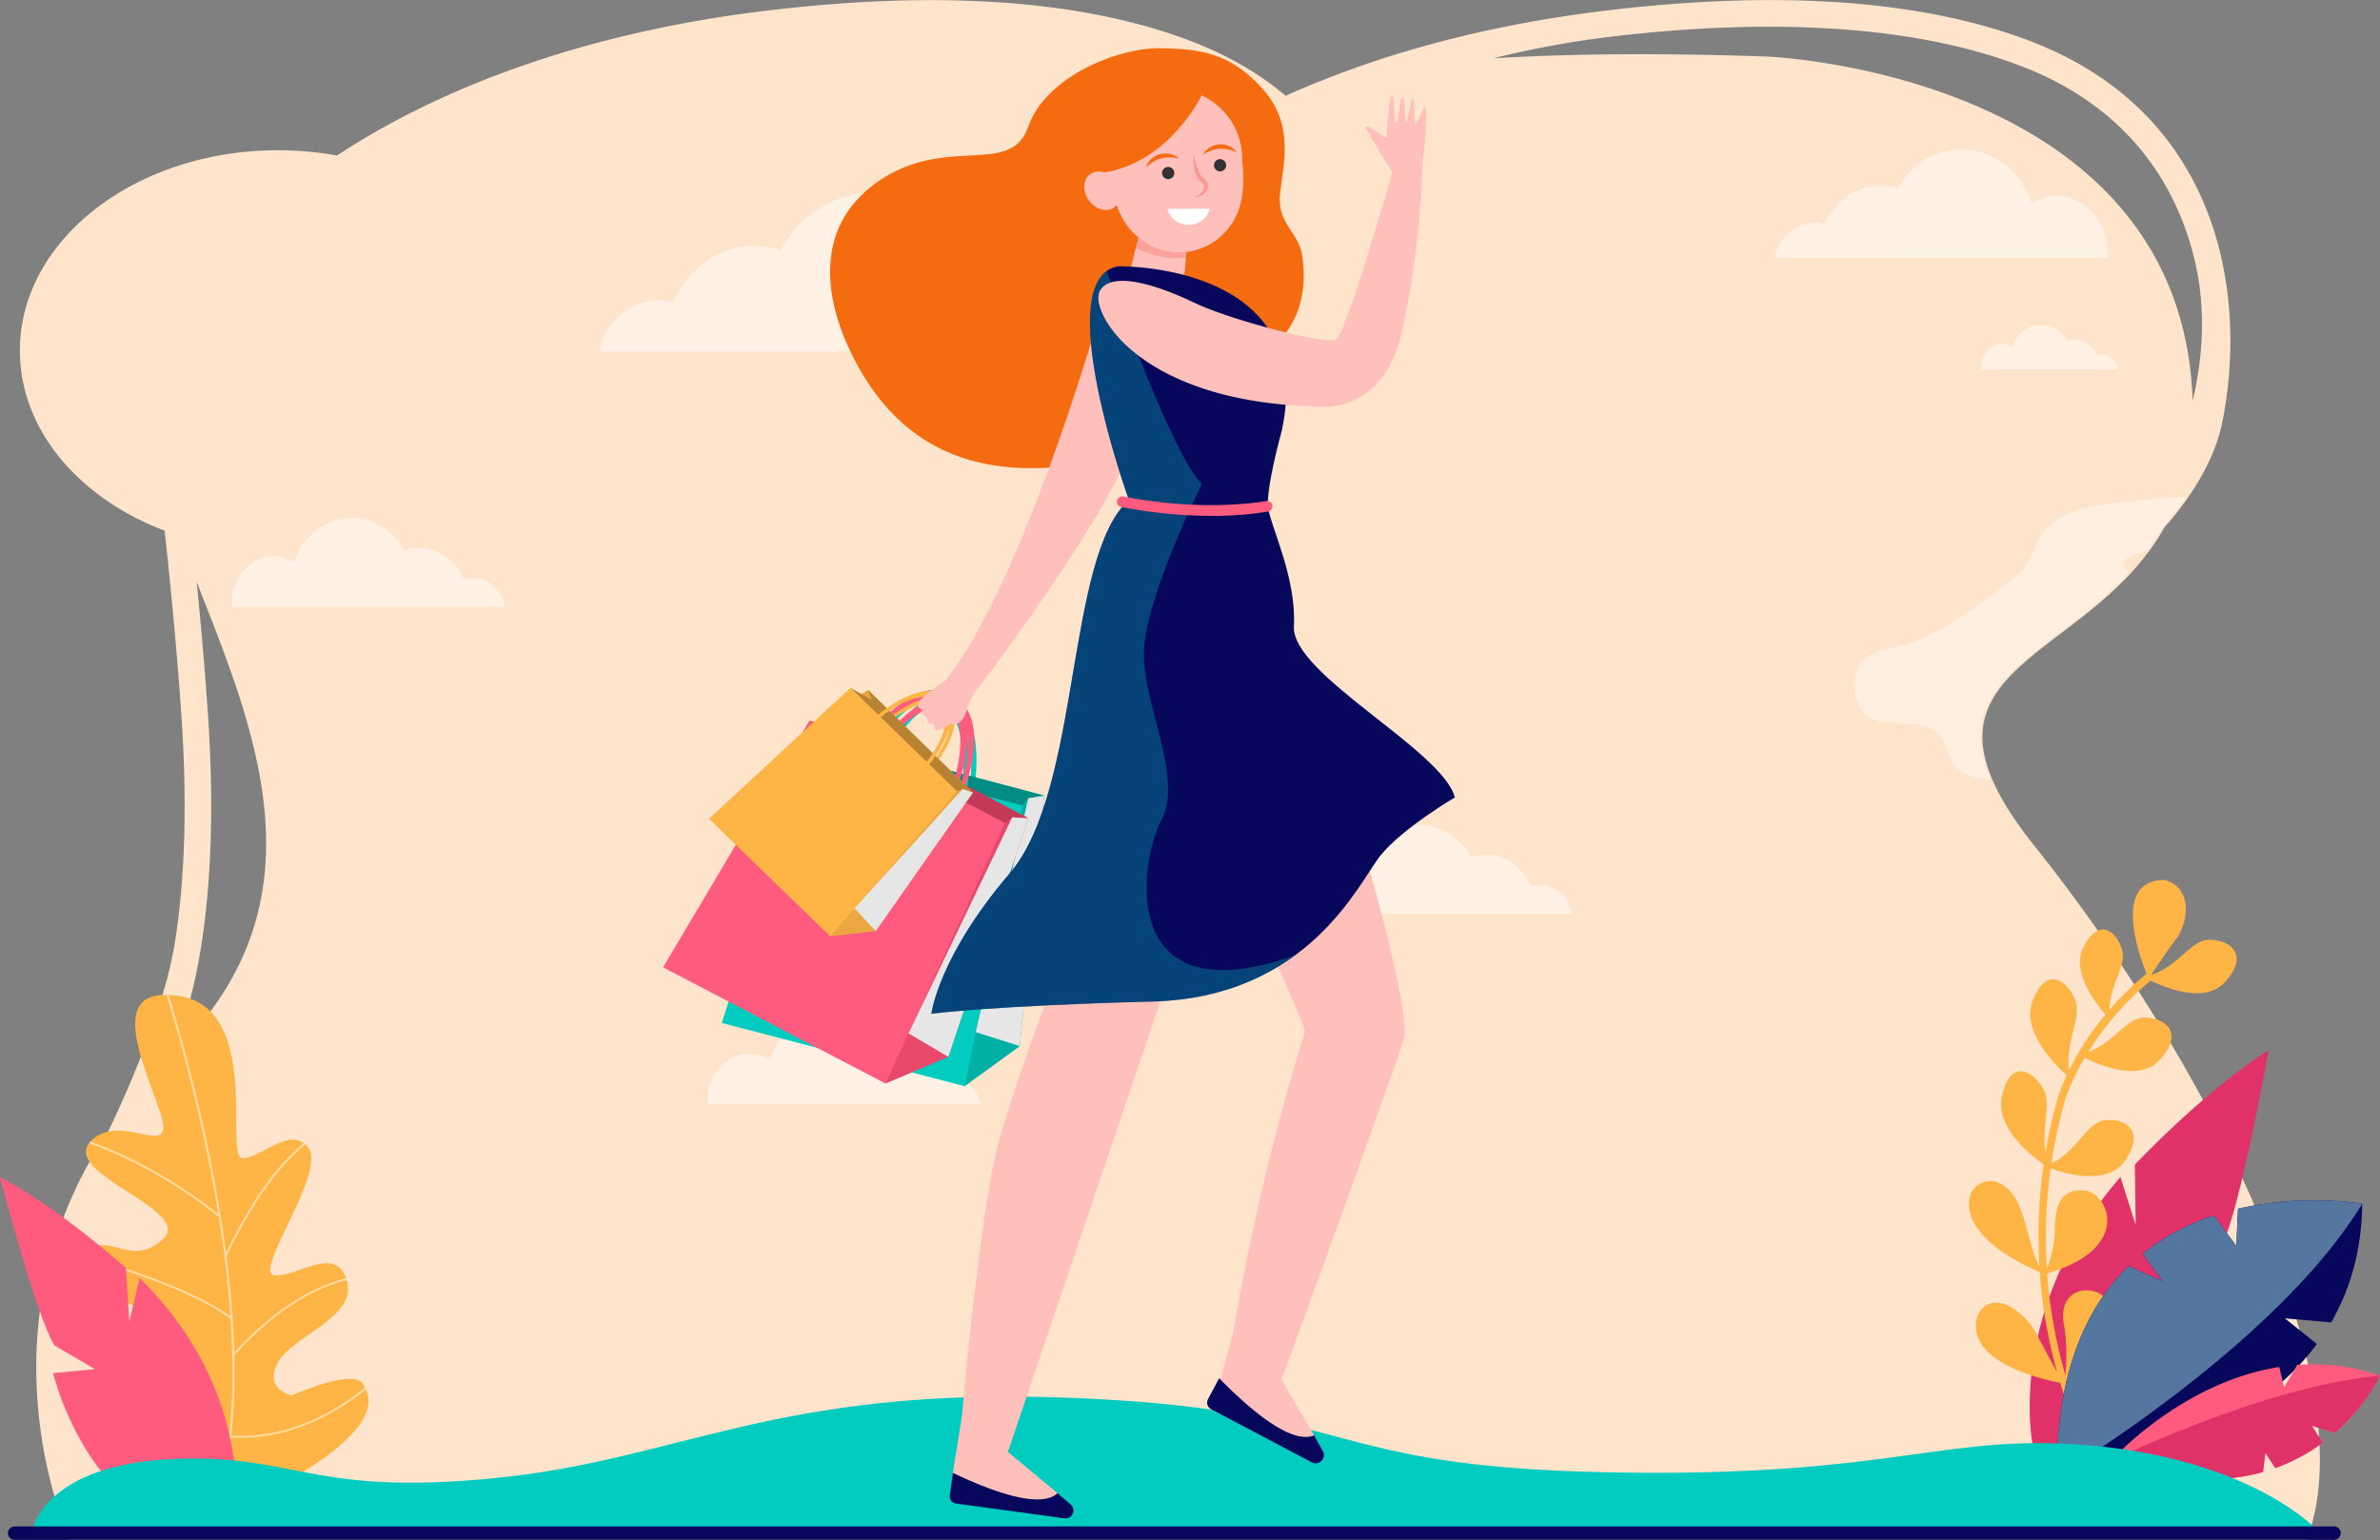 <svg xmlns="http://www.w3.org/2000/svg" xmlns:xlink="http://www.w3.org/1999/xlink" viewBox="0 0 1809.65 1171.42"><rect x="0" y="0" width="1809.65" height="1171.42" fill="#808080" stroke="none"/><defs><style>.cls-1{fill:none;}.cls-2{isolation:isolate;}.cls-3{fill:#fee4cb;}.cls-4{clip-path:url(#clip-path);}.cls-28,.cls-5,.cls-6,.cls-8{fill:#fff;}.cls-5{opacity:0.5;}.cls-6{opacity:0.4;}.cls-7{fill:#feb546;}.cls-8{opacity:0.52;mix-blend-mode:color-dodge;}.cls-9{fill:#e03268;}.cls-10{fill:#ff5b7e;}.cls-11{fill:#07085b;}.cls-12{fill:#55769f;}.cls-13,.cls-27{fill:#02ccc0;}.cls-14{fill:#00b0a5;}.cls-15{fill:#008c83;}.cls-16{fill:#e6e6e6;}.cls-16,.cls-27{mix-blend-mode:multiply;}.cls-17{fill:#e8486a;}.cls-18{fill:#c23c59;}.cls-19{fill:#eba741;}.cls-20{fill:#b88233;}.cls-21{fill:#ffc0bb;}.cls-22{fill:#f46c0f;}.cls-23{opacity:0.6;}.cls-24{fill:#fc8d84;}.cls-25{fill:#333;}.cls-26{fill:#f99893;}.cls-27{opacity:0.3;}</style><clipPath id="clip-path" transform="translate(-687.3 -662.96)"><path class="cls-1" d="M2232.1,1305c-109.41-137.26,41-136.5,99.54-241.41,14.09-15.58,37.39-46.37,44.07-80.21,5.86-29.62,10.44-75.42-.95-125.39-12.31-54-47.24-126.19-143.74-163.6-46-17.83-101.24-28.28-164.25-31-50.09-2.21-105.21.5-163.85,7.75-93.27,11.54-173.35,34.6-239.45,64.29-18.78-15.79-42-29.92-70.52-41-46-17.83-101.24-28.28-164.24-31-50.1-2.21-105.22.5-163.86,7.75C1128.07,688,1019.64,729.73,942.09,780.8a250.86,250.86,0,0,0-44.86-4C788.86,776.79,701,845,701,929.17c0,60.14,44.88,112.14,110.06,136.92,4.32,39.2,9.15,88.37,12.66,139.16,4.65,67.29,2.92,126.4-5.13,175.68-9.88,60.45-50.47,142.11-50.47,142.11-90.46,134.85-45,273.53-29.08,311H2439.47C2484.09,1722.75,2378.73,1489,2232.1,1305ZM818,1463.55l-1.41,1.39q14.48-35.13,22-80.88c8.3-50.86,10.08-111.58,5.3-180.49-2.38-34.37-5.37-68-8.41-98.38C879.27,1217,935.93,1348.31,818,1463.55ZM1821.49,706.91a732.09,732.09,0,0,1,84.26-15.76c90-11.26,218.24-16.55,318,22.13,88.23,34.22,120.13,100,131.34,149.24,8.35,36.63,5.51,73.39-2,104.94q-.27-9.18-1.25-19C2328.61,717.58,2030,705.66,2030,705.66,1949.85,702.81,1880.9,703.38,1821.49,706.91Z"/></clipPath></defs><g class="cls-2"><g id="Layer_1" data-name="Layer 1"><path class="cls-3" d="M2233.51,1305.37c-109.41-137.26,41-136.5,99.54-241.4,14.09-15.59,37.39-46.38,44.07-80.22,5.86-29.62,10.44-75.41-.95-125.39-12.31-54-47.24-126.18-143.74-163.6-46-17.83-101.24-28.28-164.25-31-50.09-2.2-105.21.5-163.85,7.75-93.27,11.54-173.35,34.6-239.45,64.29-18.79-15.79-42-29.92-70.52-41-46-17.83-101.24-28.28-164.25-31-50.09-2.2-105.21.5-163.85,7.75-136.78,16.93-245.21,58.62-322.76,109.69a250.86,250.86,0,0,0-44.86-4c-108.37,0-196.23,68.22-196.23,152.38,0,60.15,44.88,112.15,110.05,136.93,4.33,39.19,9.16,88.37,12.67,139.15,4.65,67.3,2.92,126.4-5.13,175.68-9.88,60.45-50.47,142.11-50.47,142.11-90.46,134.85-45,273.54-29.08,311H2440.88C2485.5,1723.1,2380.14,1489.31,2233.51,1305.37ZM819.37,1463.9c-.48.46-.94.93-1.41,1.39q14.47-35.11,22-80.87c8.3-50.86,10.08-111.59,5.3-180.5-2.38-34.37-5.37-68-8.41-98.38C880.68,1217.39,937.34,1348.66,819.37,1463.9ZM1822.9,707.27a732,732,0,0,1,84.26-15.77c90-11.25,218.24-16.55,318,22.14,88.23,34.21,120.12,100,131.34,149.23,8.35,36.63,5.51,73.39-2,104.94q-.27-9.18-1.25-19C2330,717.94,2031.36,706,2031.36,706,1951.26,703.16,1882.31,703.73,1822.9,707.27Z" transform="translate(-687.3 -662.96)"/><g class="cls-4"><path class="cls-5" d="M1882.61,1357.77c-2.61-12.48-12.79-21.79-24.95-21.79a23.52,23.52,0,0,0-6.47.91c-6-14.09-19-23.85-34.15-23.85a34.59,34.59,0,0,0-11.21,1.86c-8.14-14.78-22.92-24.66-39.8-24.66-20.09,0-37.2,14-43.68,33.57a29.53,29.53,0,0,0-15.5-4.41c-17.61,0-31.88,15.66-31.88,35q0,1.71.15,3.39Z" transform="translate(-687.3 -662.96)"/><path class="cls-5" d="M1071.34,1124.39c-2.61-12.48-12.79-21.79-24.95-21.79a23.9,23.9,0,0,0-6.47.9c-6-14.08-19-23.84-34.14-23.84a34.61,34.61,0,0,0-11.22,1.86c-8.14-14.78-22.92-24.66-39.8-24.66-20.09,0-37.2,14-43.68,33.57a29.53,29.53,0,0,0-15.5-4.41c-17.61,0-31.88,15.66-31.88,35,0,1.15,0,2.28.15,3.4Z" transform="translate(-687.3 -662.96)"/><path class="cls-5" d="M1433.05,1502.9c-2.61-12.48-12.79-21.79-25-21.79a23.45,23.45,0,0,0-6.46.91c-6-14.09-19-23.85-34.15-23.85a34.7,34.7,0,0,0-11.22,1.86c-8.13-14.77-22.91-24.66-39.79-24.66-20.09,0-37.2,14-43.68,33.57a29.65,29.65,0,0,0-15.5-4.41c-17.61,0-31.89,15.66-31.89,35,0,1.14.06,2.27.16,3.39Z" transform="translate(-687.3 -662.96)"/><path class="cls-5" d="M2297.45,943.8c-1.3-6.23-6.39-10.88-12.47-10.88a11.94,11.94,0,0,0-3.23.45c-3-7-9.51-11.91-17.06-11.91a17.13,17.13,0,0,0-5.6.93c-4.07-7.38-11.45-12.32-19.88-12.32-10,0-18.59,7-21.83,16.77a14.78,14.78,0,0,0-7.74-2.21c-8.8,0-15.93,7.83-15.93,17.48,0,.57,0,1.14.08,1.69Z" transform="translate(-687.3 -662.96)"/><path class="cls-5" d="M2036.46,858.94c3.18-15.22,15.6-26.58,30.45-26.58a28.7,28.7,0,0,1,7.89,1.1c7.32-17.19,23.22-29.1,41.66-29.1a42.14,42.14,0,0,1,13.69,2.28c9.93-18,28-30.09,48.56-30.09,24.51,0,45.39,17.06,53.3,41a36.1,36.1,0,0,1,18.91-5.38c21.48,0,38.9,19.11,38.9,42.68,0,1.4-.07,2.78-.19,4.14Z" transform="translate(-687.3 -662.96)"/><path class="cls-5" d="M1142.93,930.35c4.69-22.39,23-39.1,44.78-39.1a42.18,42.18,0,0,1,11.61,1.63c10.77-25.28,34.15-42.79,61.27-42.79a62.07,62.07,0,0,1,20.12,3.34c14.6-26.52,41.12-44.25,71.42-44.25,36,0,66.74,25.1,78.37,60.23a53.14,53.14,0,0,1,27.81-7.91c31.6,0,57.21,28.09,57.21,62.76,0,2-.1,4.08-.27,6.09Z" transform="translate(-687.3 -662.96)"/><path class="cls-6" d="M2237.4,1073.11c-3.16,5.83-4.85,12.53-8.28,18.17-3.95,6.5-9.92,11.15-15.76,15.64-26,20-53,40.55-84,48.1-7.79,1.89-16,3.07-22.6,8.08-13.52,10.37-12.22,36.68,2.24,45.38,16.56,10,41.5-1.7,53.68,14.12,4.95,6.43,5.91,15.69,10.76,22.21,6.49,8.71,17.91,10.22,28.15,11q10.5.75,21,1.31c-31.29-76.95,42.32-97,93.87-156.47-1.47-.22-2.94-.46-4.41-.73-2.78-.51-5.69-1.17-7.8-3.21s-3-5.91-1.18-8.25c10.21-4.78,20.6-9.6,31.4-12.06,2.54-4.07,5-8.31,7.22-12.75a224.21,224.21,0,0,0,17-23.53c-22.86,1.19-45.65,3.12-68.39,6.14C2270.26,1048.88,2247.71,1054.11,2237.4,1073.11Z" transform="translate(-687.3 -662.96)"/></g><path class="cls-7" d="M848.75,1817.59s144-59,114.88-101.07c0,0-.46-15.06-54.62,7.61,0,0-21.82-4.54-10.32-25.09s60.58-34.21,52.33-62.21-37.69-2.35-54.89-3.95,39.2-77.7,25.87-96.68-38.15,9.6-50.91,7.43,14.58-112.25-46.26-122.92-25.53,56-15,90.88-31.51-4.76-53.95,19.85,79.87,51.81,55.08,74.08-40.57-7.11-57.83,10.23c-27.9,28,79.17,45.88,63.24,67-12.71,16.85-37.15-12.54-49.14-.72S779.36,1773.67,848.75,1817.59Z" transform="translate(-687.3 -662.96)"/><path class="cls-8" d="M965.45,1719.61c-.21-.44-.45-.87-.69-1.31-4.17,3.4-8.94,7-14.24,10.55-19.48,13.05-50.39,28.08-87.32,26a467.57,467.57,0,0,0,2.29-61.26c32.86-36.16,62-50.33,80.71-55.85,1.62-.47,3.18-.89,4.7-1.26-.14-.47-.29-.93-.45-1.37-1.48.37-3,.78-4.57,1.24-18.7,5.49-47.74,19.53-80.44,55.12v-.27c-.63-22.6-2.59-46.84-5.86-72.49a331.17,331.17,0,0,1,22-40.63c9.3-14.59,22.52-32.41,37.89-44.75-.37-.34-.75-.65-1.14-1-15.46,12.46-28.71,30.33-38.05,45a339.63,339.63,0,0,0-21.09,38.54q-3.84-29.31-9.92-61a1330.62,1330.62,0,0,0-33.76-135.25c-.54,0-1.06,0-1.58-.05a1331.58,1331.58,0,0,1,33.86,135.56c1.91,9.93,3.77,20.36,5.52,31.15a365,365,0,0,0-36-25.19c-15.51-9.56-37.19-21.35-61.34-29.84l-.17.18c-.3.33-.57.66-.83,1,24.21,8.45,46,20.27,61.49,29.85a349,349,0,0,1,37.17,26.18c3.82,23.93,7,49.6,8.82,75.57-28.5-20.79-83.77-38.15-111.41-46-.31.41-.59.83-.85,1.24,27.74,7.83,84.28,25.53,112.39,46.64,2.45,37,2,74.46-3.66,108.4-28.23-10.43-52-38.27-67.08-59.92a335.69,335.69,0,0,1-21-34.69,8.76,8.76,0,0,0-1.37.6,338.57,338.57,0,0,0,21.11,34.85c15.23,21.91,39.36,50.12,68.11,60.6a246,246,0,0,1-10.63,41.39l.65.42.93-.39c6.33-17.74,10.8-38.12,13.37-61q3.6.21,7.23.21a132.64,132.64,0,0,0,42.17-7,164.24,164.24,0,0,0,39-19.43C956.64,1726.5,961.33,1723,965.45,1719.61Z" transform="translate(-687.3 -662.96)"/><path class="cls-9" d="M2232.74,1761s-20.79-101.89,66.85-202.87l11.6,36.46-.6-46s53.47-56.67,101.72-86.92c0,0-22,122.79-35.59,148.13l-33.06,23.26,36.15.3s-10.64,68.61-56.4,114.56S2232.74,1761,2232.74,1761Z" transform="translate(-687.3 -662.96)"/><path class="cls-7" d="M2332.8,1332.17c-39.36.4-19.36,56.43-13.36,71.3a242.9,242.9,0,0,0-28.19,27.51c.32-19.48,13.21-33.42,9.62-45.68-4-13.75-17.39-25.47-29.41-2.13-9.52,18.49,8.76,42.29,16.77,51.37a213.19,213.19,0,0,0-27.68,42.3c-2.94-22.51,10.11-40.3,4.49-53.8-6.14-14.77-22.2-26-32.34,1.57-8.37,22.82,17,48,26,56.07a123,123,0,0,0-7,18.21,393.29,393.29,0,0,0-9.11,40.68c-3-19.77,4.93-37.19-1.76-48.8-8-13.93-25.27-22.91-31.39,6.24-4.85,23.06,20.81,43.85,31.75,51.53A382,382,0,0,0,2238,1626c-9-16.59-10.43-46-23.68-58.6-8.69-8.25-16.59-6.81-21.71-4.11a15.32,15.32,0,0,0-7.95,11.69c-4,28.89,40.09,49.79,53.62,55.48a383.5,383.5,0,0,0,13.17,76.1c-4.73-8.54-11.8-21.47-15.2-28.33-5.34-10.82-17.87-23-28.84-24.45-.45-.06-.9-.1-1.33-.13-8.34-.54-15,5.63-16.17,13.95-4.6,32.56,51.68,44.71,63.87,47,0,.14.08.29.13.44,16.17,53,38,84.16,38.93,85.46l4.4-3.07c-.22-.31-21-30-36.7-79.38,40.09-30.78,35.46-64.72,23.41-71.23-12.46-6.74-31.63-.54-27.33,23.39,2.5,13.88,2,28.78,1.18,38.85a377.52,377.52,0,0,1-13.9-77.56c65.34-19.26,46.35-60.83,29.24-63-17.33-2.23-23.25,8.91-23.4,29a81.87,81.87,0,0,1-6.11,30.08,377.08,377.08,0,0,1,2.93-76c12,4.32,43.47,13.21,56.52-5.89,16.31-23.88-1-32.76-15.78-30.66-13.62,1.93-20.71,23.57-40.17,32.6a388.08,388.08,0,0,1,10-46.64c.07-.26,3.86-14.08,15.25-33.53,11.68,5.84,41.89,18.44,57.27,1.49,19.32-21.28,3.08-32.25-12-32.11-13.5.12-23.12,19.23-42.54,26.14a227.92,227.92,0,0,1,47.46-54.31c12.15,6,41.49,17.75,56.57,1.14,19.32-21.28,3.08-32.25-12.05-32.11-13.68.12-23.37,19.78-43.35,26.43l-.39-.48c4.36-6.48,13.67-20.2,18.47-26.5,6.42-8.4,10.08-23.53,5.32-33.58A19.91,19.91,0,0,0,2332.8,1332.17Z" transform="translate(-687.3 -662.96)"/><path class="cls-10" d="M866.24,1808.94s11.46-91.46-72.81-174l-7.78,33-2.58-40.61s-51.08-46-95.77-69.09c0,0,27.79,106.7,41.49,128l30.78,18-31.91,3s14.05,59.75,57.59,96.87S866.24,1808.94,866.24,1808.94Z" transform="translate(-687.3 -662.96)"/><path class="cls-11" d="M2483.43,1578.46c-.37,35.88-9.39,65.62-23.69,90.27-16-1.58-35.08-3.09-35.08-3.09l24.31,19.45c-64.66,87.24-197.73,100.32-197.73,100.32-.58-78.86,22.59-128.5,54.49-159.53,10.43,4.52,25.85,11.4,25.85,11.4l-15.1-20.92a171.62,171.62,0,0,1,54.31-29c7.77,10.92,16.9,23.12,16.9,23.12l1.29-28.22C2439,1570.57,2483.43,1578.46,2483.43,1578.46Z" transform="translate(-687.3 -662.96)"/><path class="cls-12" d="M2305.73,1625.88c10.43,4.52,25.85,11.4,25.85,11.4l-15.1-20.92a171.62,171.62,0,0,1,54.31-29c7.77,10.92,16.9,23.12,16.9,23.12l1.29-28.22c50-11.67,94.45-3.78,94.45-3.78-66.19,108.47-232.19,207-232.19,207C2250.66,1706.55,2273.83,1656.91,2305.73,1625.88Z" transform="translate(-687.3 -662.96)"/><path class="cls-10" d="M2497,1709.15a158,158,0,0,0-63-8.14c-4.45,7.85-10,17.13-10,17.13l-3.62-15.56c-75,11.74-128,71.41-128,71.41,47.82,17.1,85.88,16.81,115.57,8.45.77-5.85,1.79-14.56,1.79-14.56l7.64,11.55a139.86,139.86,0,0,0,36-19.3c-4-6-8.36-12.87-8.36-12.87l17.62,5.42C2486.72,1731.69,2497,1709.15,2497,1709.15Z" transform="translate(-687.3 -662.96)"/><path class="cls-9" d="M2408,1782.44c.77-5.85,1.79-14.56,1.79-14.56l7.64,11.55a139.86,139.86,0,0,0,36-19.3c-4-6-8.36-12.87-8.36-12.87l17.62,5.42c24-21,34.24-43.53,34.24-43.53-88.43,7.93-204.53,64.84-204.53,64.84C2340.24,1791.09,2378.3,1790.8,2408,1782.44Z" transform="translate(-687.3 -662.96)"/><path class="cls-13" d="M712.61,1824.65s9.75-47.4,104.76-52,104.76,28.42,246.07,14.46,212.61-69.45,435.11-61.18,189,52.41,411.69,56.77,256.75-32.15,375-19.59,164.63,64.19,164.63,64.19h-36.68Z" transform="translate(-687.3 -662.96)"/><path class="cls-11" d="M2462,1834H698.44a5.1,5.1,0,0,1-5.12-5.08h0a5.09,5.09,0,0,1,5.12-5.07H2462a5.09,5.09,0,0,1,5.12,5.07h0A5.1,5.1,0,0,1,2462,1834Z" transform="translate(-687.3 -662.96)"/><path class="cls-13" d="M1354.21,1261.47c10.16-38.83,33.37-66.42,51.84-61.61s25.21,40.19,15,79c-1.4,5.36,2.29,5.6,3.51.91,11.23-42.92,3.78-82-16.63-87.33s-46,25.17-57.28,68.09C1349.42,1265.47,1352.81,1266.84,1354.21,1261.47Z" transform="translate(-687.3 -662.96)"/><polygon class="cls-14" points="775.45 795.59 733.47 826.08 615.24 592.66 633.53 562.58 793.82 605.03 775.45 795.59"/><polygon class="cls-13" points="733.47 826.08 548.79 778 615.01 570.25 777.42 612.53 733.47 826.08"/><polygon class="cls-15" points="793.82 605.03 633.53 562.58 642.64 570.33 615.01 570.25 777.42 612.53 781.81 607.14 793.82 605.03"/><path class="cls-13" d="M1342.54,1263.39c11-42,36.06-71.81,56-66.61s27.25,43.45,16.27,85.44c-1.51,5.8,2.47,6,3.8,1,12.13-46.4,4.08-88.66-18-94.41s-49.79,27.21-61.92,73.6C1337.35,1267.71,1341,1269.19,1342.54,1263.39Z" transform="translate(-687.3 -662.96)"/><polygon class="cls-16" points="781.81 607.14 741.93 784.96 775.45 795.59 793.82 605.03 781.81 607.14"/><path class="cls-10" d="M1347,1250.32c18.64-35.56,47.45-57.22,64.37-48.38s15.52,44.83-3.11,80.39c-2.58,4.91,1,6,3.21,1.68,20.59-39.29,22.13-79.06,3.44-88.83s-50.53,14.17-71.12,53.46C1341.39,1253.13,1344.39,1255.23,1347,1250.32Z" transform="translate(-687.3 -662.96)"/><polygon class="cls-17" points="721.07 803.8 673.31 824.06 610.63 570.03 635.22 544.83 781.85 622.26 721.07 803.8"/><polygon class="cls-10" points="673.31 824.06 504.18 735.66 615.45 548.14 764.17 625.88 673.31 824.06"/><polygon class="cls-18" points="781.85 622.26 635.22 544.83 642.35 554.43 615.45 548.14 764.17 625.88 769.67 621.62 781.85 622.26"/><path class="cls-10" d="M1335.15,1249.56c20.14-38.44,51.3-61.85,69.58-52.3s16.78,48.47-3.36,86.91c-2.78,5.31,1,6.45,3.47,1.81,22.26-42.47,23.93-85.46,3.72-96s-54.63,15.31-76.89,57.78C1329.13,1252.6,1332.37,1254.87,1335.15,1249.56Z" transform="translate(-687.3 -662.96)"/><polygon class="cls-16" points="769.67 621.62 690.8 785.9 721.07 803.8 781.85 622.26 769.67 621.62"/><path class="cls-7" d="M1355,1219.83c18.82-19.34,41.54-27.78,50.75-18.84s1.42,31.86-17.4,51.21c-2.6,2.67-.52,4,1.75,1.7,20.79-21.38,29.4-46.71,19.23-56.59s-35.28-.55-56.08,20.83C1350.87,1220.58,1352.4,1222.51,1355,1219.83Z" transform="translate(-687.3 -662.96)"/><polygon class="cls-19" points="665.82 708.12 631.16 712.03 639.42 536.32 660.1 524.79 739.76 602.77 665.82 708.12"/><polygon class="cls-7" points="631.16 712.03 539.09 622.67 646.72 523.13 727.68 601.72 631.16 712.03"/><polygon class="cls-20" points="739.76 602.77 660.1 524.79 662.85 532.34 646.72 523.13 727.68 601.72 732.03 600.02 739.76 602.77"/><path class="cls-7" d="M1347.54,1217.08c20.34-20.91,44.9-30,54.86-20.37s1.53,34.45-18.82,55.36c-2.81,2.89-.56,4.36,1.89,1.84,22.49-23.11,31.79-50.5,20.79-61.18s-38.13-.59-60.62,22.52C1343.07,1217.89,1344.73,1220,1347.54,1217.08Z" transform="translate(-687.3 -662.96)"/><polygon class="cls-16" points="732.03 600.02 649.74 690.79 665.82 708.12 739.76 602.77 732.03 600.02"/><path class="cls-21" d="M1412.29,1213.89c-1,.07-2.07-.79-2.83-.23-5.91,4.39-9.87,5.46-10.89,4.4-1.21-1.27-.58-2.81-1.15-3.71-1.14-1.79-2.5-.2-4.38-1.82-1.06-.92-.47-2.37-.86-3.4s-1.12-1.63-2.72-2.17-1-2.55-1.18-3.93-1.78-1-2.46-2c-1.26-1.84-.37-6.3,13-15.51l11.86-7.88,11.85-1,5.21,14s-3,3.94-5.15,11.7C1421,1208.22,1418.3,1213.4,1412.29,1213.89Z" transform="translate(-687.3 -662.96)"/><path class="cls-21" d="M1578.55,1397.94l-125.67,371.58s-43.15,37.34-41.27,15.55c.43-5.07,6.8-41.1,7.35-47.75,4.55-55.93,17-165.64,27-203.29,10.8-40.73,36.44-108.39,36.44-108.39Z" transform="translate(-687.3 -662.96)"/><path class="cls-21" d="M1491.4,1798.56l-39.23-32.6-40.3,17.18,11.66,11.06,44.13,12.71s17.88.24,18.73-.17S1491.4,1798.56,1491.4,1798.56Z" transform="translate(-687.3 -662.96)"/><path class="cls-11" d="M1491.4,1798.56l9.91,8.55a6,6,0,0,1-4.72,10.56l-82.53-11.27a5.33,5.33,0,0,1-4.55-6l2.36-17.26C1464.44,1808.14,1484.15,1805.42,1491.4,1798.56Z" transform="translate(-687.3 -662.96)"/><path class="cls-21" d="M1702.17,1234.9s60.52,192.17,52.44,218.8c-5.17,17-101.61,285.12-103.14,284.63s-40.08-11.78-40.08-11.78,71.58-262,68.08-278.73-76.07-171.65-76.07-171.65Z" transform="translate(-687.3 -662.96)"/><path class="cls-21" d="M1686.47,1754.58l-26.68-45.87-45.52,2.38,7.44,15,38.57,28.2s17.4,6.63,18.37,6.53S1686.47,1754.58,1686.47,1754.58Z" transform="translate(-687.3 -662.96)"/><path class="cls-11" d="M1686.47,1754.58l6.62,11.89a6.27,6.27,0,0,1-8.38,8.64l-76.61-40.52a5.53,5.53,0,0,1-2.31-7.48l8.48-16C1656.7,1754.31,1676.94,1758.69,1686.47,1754.58Z" transform="translate(-687.3 -662.96)"/><path class="cls-21" d="M1679.47,1447.82S1646.56,1548,1625,1676.16l69.63-150.11Z" transform="translate(-687.3 -662.96)"/><path class="cls-22" d="M1646.43,932.84s39.77-19.88,30.89-76.11c-2.8-17.74-19.57-23.87-16.64-47.47s10.51-52.57-13.84-79.29-46.81-29.88-77.29-30.34c-31.77-.47-87.13,21.27-100.47,59.82s-62.58,5.42-114.56,41.82-36.35,94.33-22.85,124.2c41.57,92,117.63,106.92,209.61,84.17s16.47-39,17.31-40.47S1646.43,932.84,1646.43,932.84Z" transform="translate(-687.3 -662.96)"/><path class="cls-21" d="M1588.24,868.67l2.74-32.58-36.79,2.8-10.32,40.34c-1.26,4.78,14,7.14,18.46,9.22,5.22,2.42,10.09-10.81,18.18-11.86A8.92,8.92,0,0,0,1588.24,868.67Z" transform="translate(-687.3 -662.96)"/><g class="cls-23"><path class="cls-24" d="M1589.08,858.71l1.9-22.62-36.79,2.8-3.23,12.6C1558.61,855.59,1574,861,1589.08,858.71Z" transform="translate(-687.3 -662.96)"/></g><path class="cls-21" d="M1629.44,821.58a52.39,52.39,0,0,0,2.21-9.29,97.7,97.7,0,0,0,.41-25c-.16-1.62-.23-3.25-.27-4.88a53.11,53.11,0,1,0-105.18,11.68,11.47,11.47,0,0,0-10.29,1.24c-5.63,4-6.14,12.92-1.14,19.94s13.61,9.48,19.24,5.49a10.11,10.11,0,0,0,2-1.94c7.71,24.93,32.54,40.4,57.51,35A47.69,47.69,0,0,0,1623,834.32a23.35,23.35,0,0,0,1.43-2A46.25,46.25,0,0,0,1629.44,821.58Z" transform="translate(-687.3 -662.96)"/><path class="cls-25" d="M1580.07,793.55a4.64,4.64,0,1,1-5.52-3.54A4.63,4.63,0,0,1,1580.07,793.55Z" transform="translate(-687.3 -662.96)"/><path class="cls-25" d="M1619.53,787.65a4.64,4.64,0,1,1-5.52-3.54A4.64,4.64,0,0,1,1619.53,787.65Z" transform="translate(-687.3 -662.96)"/><path class="cls-22" d="M1583.58,783.4a43.84,43.84,0,0,0-6.93-.74,22.83,22.83,0,0,0-6.44.76,21.07,21.07,0,0,0-5.92,2.57l-.73.42c-.25.14-.45.33-.69.48l-1.41,1c-1,.68-1.79,1.49-2.85,2.18a20.28,20.28,0,0,1,1.64-3.3,16.51,16.51,0,0,1,2.43-2.86,15.08,15.08,0,0,1,6.67-3.72,15.78,15.78,0,0,1,7.63-.13A14.56,14.56,0,0,1,1583.58,783.4Z" transform="translate(-687.3 -662.96)"/><path class="cls-22" d="M1602,780.37a14.48,14.48,0,0,1,5.18-5.28,15.72,15.72,0,0,1,7.27-2.33,15.14,15.14,0,0,1,7.51,1.39,16.56,16.56,0,0,1,3.22,1.93,20,20,0,0,1,2.61,2.6c-1.22-.32-2.28-.81-3.39-1.15l-1.66-.49c-.27-.07-.53-.18-.8-.24l-.83-.15a21,21,0,0,0-6.43-.54,23,23,0,0,0-6.35,1.34A43.39,43.39,0,0,0,1602,780.37Z" transform="translate(-687.3 -662.96)"/><path class="cls-26" d="M1594.79,781.11a35.92,35.92,0,0,0,.54,10,27.7,27.7,0,0,0,1.41,4.92,13,13,0,0,0,3,4.65l.62.49.55.41a5.26,5.26,0,0,1,.73.57,3.66,3.66,0,0,1,1,1.4,4.46,4.46,0,0,1-.25,3.6c-1.19,2.57-3.91,4.48-6.89,5.9a11.3,11.3,0,0,0,9-4.67,6.81,6.81,0,0,0,.94-5.82,5,5,0,0,0-.68-1.44,6.1,6.1,0,0,0-1-1.22,7.56,7.56,0,0,0-1.18-1,4.45,4.45,0,0,1-.42-.34l-.35-.27a12.3,12.3,0,0,1-2.35-3.51,39.32,39.32,0,0,1-1.77-4.36C1596.68,787.42,1595.78,784.29,1594.79,781.11Z" transform="translate(-687.3 -662.96)"/><path class="cls-22" d="M1600.92,735.61s-24.5,51-74.31,58.52l-8.36-35.71s16.5-19,18.65-21.49,35.57-14,35.57-14l27.84,4Z" transform="translate(-687.3 -662.96)"/><path class="cls-21" d="M1521,909.61s-57.28,199.82-115.55,271.8l19.29,13.18s112-144.53,129.17-208.29S1521,909.61,1521,909.61Z" transform="translate(-687.3 -662.96)"/><path class="cls-11" d="M1537.41,865.47s152.22-3.24,124.45,125.29c0,0-12.35,44.22-10.29,58.61s21.6,53.26,19.54,89.87,113.13,94.18,122.39,130.17c0,0-40.11,23.65-56.56,44.21s-54.51,108-173.82,111.05-167.64,9.25-167.64,9.25,5.14-43.18,59.65-106.93,42.17-240.61,90.51-283.79C1545.64,1043.2,1485,874.88,1537.41,865.47Z" transform="translate(-687.3 -662.96)"/><path class="cls-27" d="M1455.13,1327c54.51-63.75,42.17-240.61,90.51-283.79,0,0-53.31-147.89-16.8-174.17,0,0,49.71,141.27,72.34,161.83,0,0-41.75,84.32-44,125.44s30.65,97.2,13.16,130.35-32.82,150.72,101.86,102.73c-25.63,18.91-60.66,34-109.06,35.29-119.3,3.08-167.64,9.25-167.64,9.25S1400.62,1390.74,1455.13,1327Z" transform="translate(-687.3 -662.96)"/><path class="cls-10" d="M1539.85,1048.52a4,4,0,0,1-3.18-4.78h0a4,4,0,0,1,4.75-3.16c55.69,10.73,96.45,5.5,108.63,3.43a4.06,4.06,0,0,1,4.64,3.09v0a4,4,0,0,1-3.24,4.89,252.89,252.89,0,0,1-42.93,3.29A363.34,363.34,0,0,1,1539.85,1048.52Zm114-5.21h0l.9,4Z" transform="translate(-687.3 -662.96)"/><path class="cls-28" d="M1575,821.75c1.46,7,8.12,12.21,16.1,12.19s14.59-5.32,16-12.29Z" transform="translate(-687.3 -662.96)"/><path class="cls-21" d="M1739.8,767.1a1.19,1.19,0,0,0,1.91-.88c.44-7.34,2-30.44,3.84-30.76,2.26-.37,1.41,20.3,3.37,21.09s2.29-19.4,4.76-19.41,1.56,18.39,2.61,18.75,3.8-17.18,5.25-18.06.79,18.2,1.93,19,6-12.22,7.14-11.94,2,.28-.5,32.7l-1.53,12.72-6.85,9.71-13.91-3.31s-22.53-35.25-21.84-36.83S1728.07,758.37,1739.8,767.1Z" transform="translate(-687.3 -662.96)"/><path class="cls-21" d="M1746,793.9s-35.23,123.76-43.11,127.39S1624.07,906.9,1595,893s-62.67-24.07-71.34-8.92,28.59,84.12,162.84,87.94c0,0,52.08,9.43,66.82-57a692.75,692.75,0,0,0,15.48-126.16Z" transform="translate(-687.3 -662.96)"/></g></g></svg>